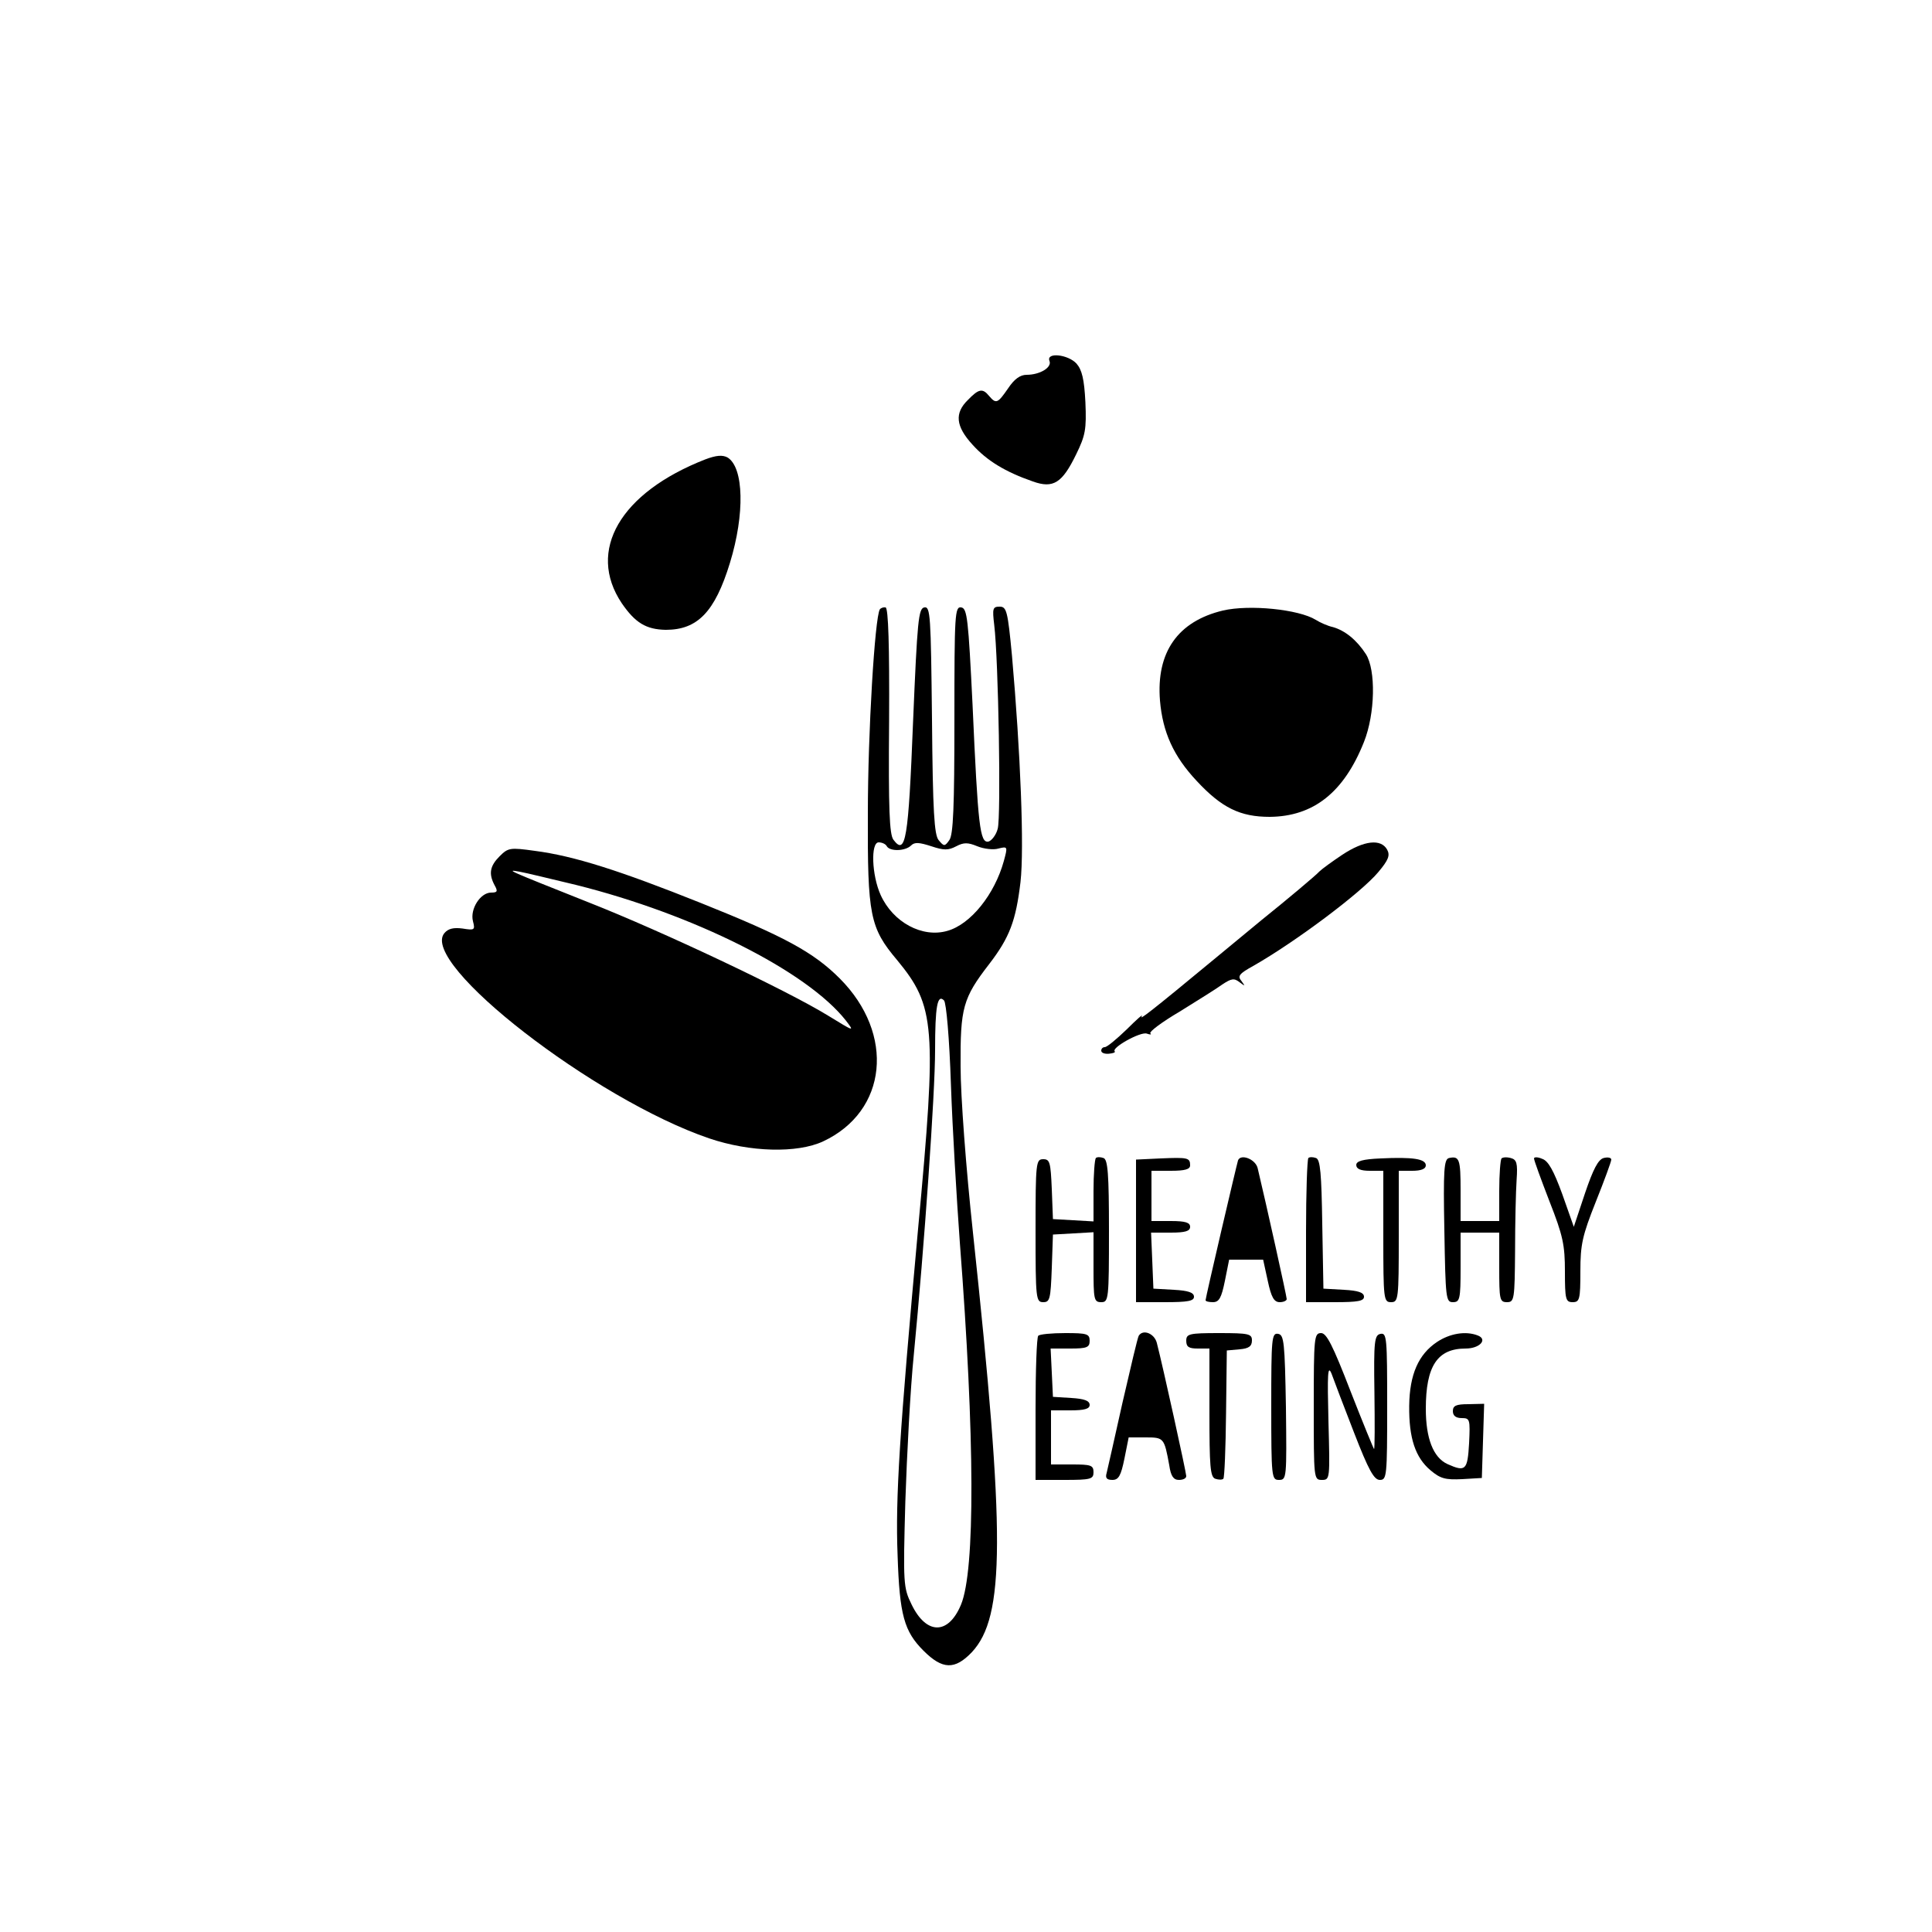 <?xml version="1.0" standalone="no"?>
<!DOCTYPE svg PUBLIC "-//W3C//DTD SVG 20010904//EN"
 "http://www.w3.org/TR/2001/REC-SVG-20010904/DTD/svg10.dtd">
<svg version="1.0" xmlns="http://www.w3.org/2000/svg"
 width="500pt" height="500pt" viewBox="0 0 500 500"
 preserveAspectRatio="xMidYMid meet">
<g transform="translate(0,500) scale(0.1,-0.1)"
fill="#000000" stroke="none">
<path d="M2716 4066 c7 -17 -25 -36 -59 -36 -17 0 -32 -11 -48 -35 -27 -39
-31 -41 -49 -20 -17 21 -27 19 -55 -10 -35 -34 -32 -68 12 -116 37 -41 84 -70
156 -95 53 -19 76 -4 112 70 24 49 27 65 24 135 -3 60 -9 84 -23 100 -22 24
-79 30 -70 7z"/>
<path d="M1825 3811 c-220 -86 -307 -236 -216 -372 35 -51 63 -68 114 -69 82
0 127 46 166 173 39 127 36 247 -6 273 -13 7 -29 6 -58 -5z"/>
<path d="M2277 3423 c-13 -21 -31 -319 -31 -528 -1 -264 5 -296 76 -380 98
-119 103 -170 54 -695 -48 -528 -59 -696 -53 -846 5 -154 17 -196 67 -246 49
-49 81 -50 125 -4 86 92 87 301 3 1086 -18 167 -32 353 -32 430 -1 152 6 177
74 265 53 69 69 112 81 212 10 88 0 336 -22 586 -11 116 -14 127 -32 127 -18
0 -19 -5 -14 -47 11 -89 18 -498 9 -528 -4 -16 -16 -31 -24 -33 -22 -4 -27 39
-41 353 -11 224 -14 250 -29 253 -17 3 -18 -16 -18 -290 0 -226 -3 -298 -13
-312 -12 -17 -14 -17 -28 0 -11 14 -15 72 -17 311 -3 271 -4 294 -20 291 -15
-3 -18 -33 -29 -296 -12 -304 -19 -348 -51 -305 -10 14 -13 77 -11 308 1 195
-2 290 -9 293 -5 1 -12 -1 -15 -5z m18 -613 c8 -14 48 -13 63 2 9 9 21 8 52
-2 33 -11 44 -11 65 0 19 10 30 10 54 0 17 -7 42 -10 55 -6 24 6 24 5 14 -32
-24 -87 -86 -164 -146 -181 -65 -19 -141 22 -173 93 -23 51 -26 136 -5 136 8
0 18 -4 21 -10z m166 -617 c4 -115 15 -298 23 -408 39 -506 40 -849 3 -938
-33 -79 -90 -78 -128 1 -21 43 -22 53 -16 266 4 121 13 293 22 381 27 278 55
676 55 787 0 114 6 146 23 129 6 -6 14 -98 18 -218z"/>
<path d="M3165 3420 c-117 -28 -173 -108 -163 -233 7 -82 35 -144 95 -208 65
-70 113 -93 189 -93 113 1 192 63 244 194 29 73 31 186 5 227 -24 37 -54 61
-85 70 -14 3 -34 12 -45 19 -44 27 -171 40 -240 24z"/>
<path d="M3474 2788 c-27 -18 -53 -37 -59 -43 -9 -10 -84 -73 -150 -126 -11
-9 -63 -52 -115 -95 -174 -144 -203 -166 -195 -154 4 7 -13 -8 -39 -34 -26
-25 -51 -46 -57 -46 -5 0 -9 -4 -9 -9 0 -6 9 -9 20 -8 10 1 17 3 15 6 -10 9
67 52 83 46 9 -3 13 -3 9 1 -3 4 30 29 76 56 45 28 95 59 110 70 24 16 31 17
45 6 15 -11 15 -11 5 3 -11 13 -6 19 30 39 109 62 280 190 324 243 26 31 31
43 23 58 -16 29 -60 24 -116 -13z"/>
<path d="M1293 2784 c-25 -25 -29 -45 -13 -75 9 -16 7 -19 -9 -19 -28 0 -55
-43 -47 -74 6 -23 4 -24 -27 -19 -23 3 -37 0 -47 -12 -65 -78 389 -430 685
-531 106 -36 228 -39 295 -8 167 78 187 278 43 422 -68 68 -144 109 -359 195
-210 84 -329 122 -430 135 -64 9 -69 8 -91 -14z m197 -74 c305 -76 598 -223
699 -351 23 -30 22 -29 -45 12 -107 66 -431 219 -619 293 -211 84 -219 87
-180 80 17 -3 82 -19 145 -34z"/>
<path d="M2836 2003 c-3 -4 -6 -42 -6 -85 l0 -79 -52 3 -53 3 -3 78 c-3 69 -5
77 -22 77 -19 0 -20 -8 -20 -185 0 -177 1 -185 20 -185 17 0 19 8 22 88 l3 87
53 3 52 3 0 -90 c0 -84 1 -91 20 -91 19 0 20 7 20 184 0 148 -3 185 -14 189
-8 3 -17 3 -20 0z"/>
<path d="M3003 2002 l-63 -3 0 -184 0 -185 75 0 c59 0 75 3 75 14 0 11 -15 16
-52 18 l-53 3 -3 73 -3 72 51 0 c38 0 50 4 50 15 0 11 -12 15 -50 15 l-50 0 0
65 0 65 50 0 c37 0 50 4 50 14 0 20 -6 21 -77 18z"/>
<path d="M3204 1997 c-4 -13 -84 -355 -84 -362 0 -3 9 -5 19 -5 16 0 22 11 31
55 l11 55 44 0 44 0 12 -55 c9 -42 16 -55 31 -55 10 0 18 4 18 8 0 7 -53 246
-75 338 -5 24 -44 39 -51 21z"/>
<path d="M3386 2003 c-3 -4 -6 -89 -6 -190 l0 -183 75 0 c59 0 75 3 75 14 0
11 -15 16 -52 18 l-53 3 -3 167 c-2 130 -5 167 -16 171 -8 3 -17 3 -20 0z"/>
<path d="M3573 2002 c-47 -2 -63 -7 -63 -17 0 -10 11 -15 35 -15 l35 0 0 -170
c0 -163 1 -170 20 -170 19 0 20 7 20 170 l0 170 35 0 c23 0 35 5 35 14 0 17
-34 22 -117 18z"/>
<path d="M3750 2003 c-13 -3 -15 -31 -12 -188 3 -176 4 -185 22 -185 18 0 20
7 20 90 l0 90 50 0 50 0 0 -90 c0 -83 1 -90 20 -90 19 0 20 7 21 133 0 72 2
155 4 184 3 43 0 52 -15 56 -11 3 -21 2 -24 -1 -3 -3 -6 -41 -6 -84 l0 -78
-50 0 -50 0 0 79 c0 81 -3 90 -30 84z"/>
<path d="M3970 2002 c0 -5 18 -54 40 -111 35 -89 40 -113 40 -182 0 -72 2 -79
20 -79 18 0 20 7 20 80 0 69 5 92 40 180 22 55 40 104 40 109 0 5 -9 7 -20 4
-14 -4 -27 -29 -48 -91 l-29 -87 -30 85 c-22 60 -36 86 -52 91 -11 5 -21 5
-21 1z"/>
<path d="M2687 1543 c-4 -3 -7 -89 -7 -190 l0 -183 75 0 c68 0 75 2 75 20 0
18 -7 20 -55 20 l-55 0 0 70 0 70 50 0 c37 0 50 4 50 14 0 11 -14 16 -47 18
l-48 3 -3 63 -3 62 51 0 c43 0 50 3 50 20 0 18 -7 20 -63 20 -35 0 -67 -3 -70
-7z"/>
<path d="M2947 1543 c-3 -5 -21 -82 -42 -173 -20 -91 -39 -173 -41 -182 -4
-13 0 -18 15 -18 16 0 22 11 31 55 l11 55 44 0 c47 0 48 -1 61 -72 4 -28 11
-38 25 -38 11 0 19 4 19 10 0 9 -60 282 -76 344 -6 25 -36 37 -47 19z"/>
<path d="M3070 1530 c0 -16 7 -20 30 -20 l30 0 0 -165 c0 -140 2 -167 15 -172
9 -3 18 -3 21 0 3 3 6 79 7 169 l2 163 33 3 c24 2 32 8 32 23 0 17 -8 19 -85
19 -78 0 -85 -2 -85 -20z"/>
<path d="M3290 1361 c0 -185 1 -191 20 -191 20 0 20 5 18 187 -3 170 -5 188
-20 191 -17 3 -18 -11 -18 -187z"/>
<path d="M3400 1360 c0 -187 0 -190 21 -190 21 0 21 2 17 152 -3 123 -2 147 8
123 6 -17 32 -85 58 -152 38 -98 52 -123 67 -123 18 0 19 9 19 191 0 176 -1
190 -17 187 -16 -3 -18 -18 -16 -151 1 -81 1 -147 -1 -147 -1 0 -29 68 -61
150 -46 119 -62 150 -76 150 -18 0 -19 -11 -19 -190z"/>
<path d="M3719 1527 c-48 -32 -71 -84 -72 -165 -1 -84 16 -134 55 -167 26 -22
39 -25 82 -23 l51 3 3 96 3 96 -41 -1 c-32 0 -40 -4 -40 -18 0 -12 8 -18 23
-18 21 0 22 -3 19 -65 -4 -70 -9 -75 -56 -54 -37 17 -56 67 -56 143 0 111 30
156 103 156 37 0 58 24 31 34 -31 12 -72 5 -105 -17z"/>
</g>
</svg>
